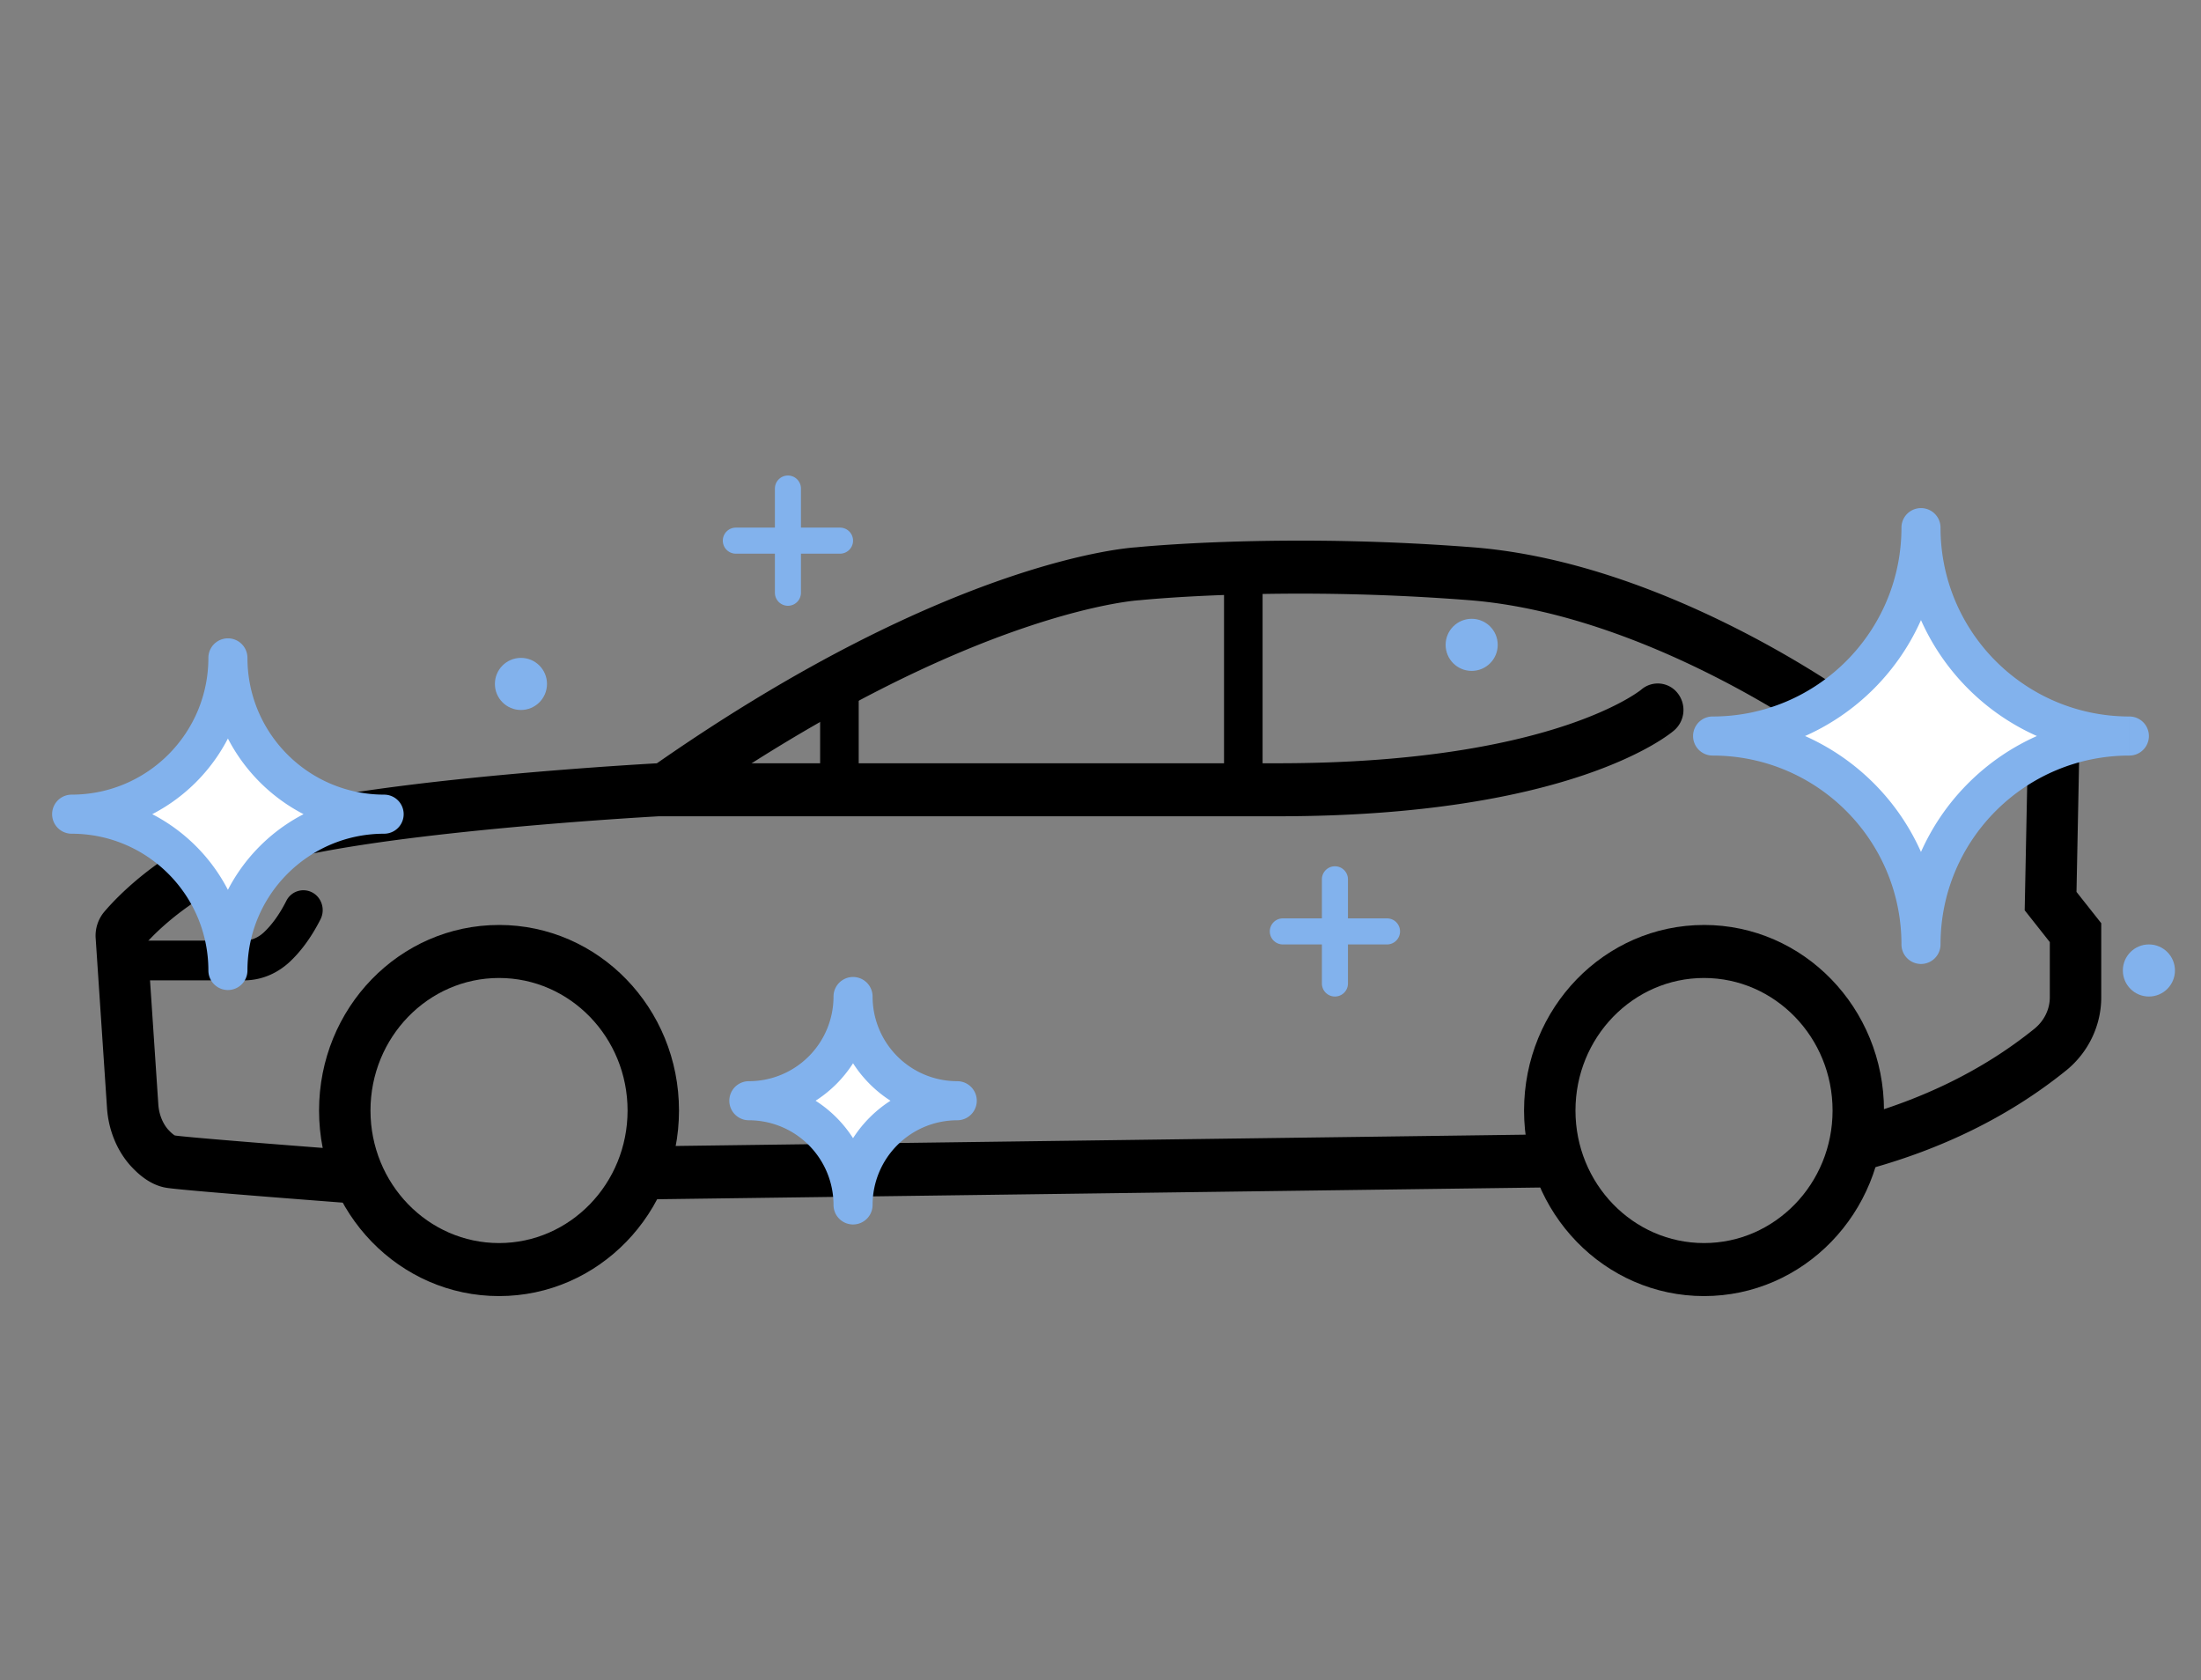<svg width="169" height="129" viewBox="0 0 169 129" fill="none" xmlns="http://www.w3.org/2000/svg">
    <rect x="0" y="0" width="169" height="129" fill="#808080" stroke="none"/>
    <path fill-rule="evenodd" clip-rule="evenodd" d="M94.633 41.586a171.12 171.12 0 0 1 18.452.432c7.656.598 15.07 3.588 20.5 6.362a79.692 79.692 0 0 1 6.577 3.766c.792.506 1.417.927 1.846 1.223l.197.137 13.802.802c2.071.126 3.675 1.92 3.635 4.066v.002l-.202 10.1 1.9 2.403v5.69c0 2.23-1.039 4.271-2.688 5.61l-.003.001c-4.634 3.745-9.823 6.067-14.851 7.485-1.052.296-2.138-.342-2.425-1.426-.288-1.084.331-2.204 1.383-2.5 4.645-1.31 9.326-3.424 13.456-6.76.757-.617 1.179-1.506 1.179-2.41v-4.24l-1.929-2.441.23-11.521-14.834-.863-.465-.342-.005-.004-.025-.018-.109-.078a58.553 58.553 0 0 0-2.172-1.457 75.7 75.7 0 0 0-6.251-3.578c-5.224-2.67-12.113-5.409-19.044-5.95a167.281 167.281 0 0 0-18.034-.423c-2.254.07-4.054.176-5.286.264a82.213 82.213 0 0 0-1.765.143l-.088.009-.02.002h-.004l-.053.006-.046.002h-.003l-.01.001a11.874 11.874 0 0 0-.483.047c-.366.043-.933.122-1.69.265-1.517.287-3.801.83-6.784 1.85-5.965 2.04-14.736 5.997-25.757 13.651a1.938 1.938 0 0 1-2.74-.55c-.61-.932-.37-2.197.534-2.825 11.306-7.853 20.4-11.977 26.719-14.139 3.159-1.08 5.62-1.67 7.315-1.99a28.54 28.54 0 0 1 1.957-.306 15.493 15.493 0 0 1 .678-.065h.01l.098-.01.387-.036c.339-.03.835-.07 1.474-.116 1.278-.09 3.128-.199 5.437-.271zM120.872 89.1c.014 1.124-.859 2.047-1.949 2.062l-68.934.915c-1.09.015-1.986-.885-2-2.008-.014-1.124.859-2.047 1.95-2.062l68.933-.916c1.09-.014 1.986.885 2 2.01z" fill="#000"/>
    <path fill-rule="evenodd" clip-rule="evenodd" d="M126.029 52.94a1.935 1.935 0 0 1 2.768.256 2.08 2.08 0 0 1-.237 2.868l-1.182-1.445c1.182 1.445 1.18 1.447 1.18 1.447l-.003.002-.005.005-.014.011-.034.029-.101.082a8.75 8.75 0 0 1-.34.252c-.289.206-.705.48-1.264.799-1.119.638-2.805 1.455-5.181 2.259-4.754 1.608-12.255 3.164-23.486 3.164H50.588l-.138.008-.551.032a351.7 351.7 0 0 0-8.944.658c-5.48.475-12.106 1.19-16.908 2.155-7.258 1.455-11.372 5.31-12.726 6.775l.835 12.492v.002c.051.736.316 1.411.721 1.894.186.206.342.348.464.435.042.03.071.047.088.056.743.103 4.094.383 7.397.646a1738.23 1738.23 0 0 0 5.848.455l.535.04-.145 2.03-.144 2.03h-.002l-.535-.04a2508.908 2508.908 0 0 1-5.861-.456c-3.229-.257-6.79-.552-7.66-.677-1.38-.186-2.388-1.203-2.9-1.773l-.017-.019-.016-.019c-1.047-1.225-1.606-2.78-1.712-4.314v-.005l-.868-12.989a2.855 2.855 0 0 1 .66-2.086l.004-.004c1.17-1.372 6.07-6.622 15.28-8.469 5.027-1.01 11.835-1.739 17.33-2.215a355.603 355.603 0 0 1 9.611-.698l.147-.008.051-.003.104 2.032-.104-2.032.053-.003H98.13c10.879 0 17.956-1.507 22.254-2.961 2.149-.728 3.606-1.443 4.5-1.953.447-.255.754-.46.937-.59.092-.064.152-.11.184-.136l.023-.018-.006.005-.003.003M27.064 90.348l-.144 2.03c1.088.081 2.034-.76 2.114-1.882.08-1.12-.738-2.096-1.825-2.178l-.145 2.03zM126.03 52.94a1.198 1.198 0 0 0-.012.01z" fill="#000"/>
    <path d="M38.317 75.084c5.448 0 9.87 4.559 9.87 10.176s-4.422 10.175-9.87 10.175c-5.449 0-9.87-4.558-9.87-10.175 0-5.617 4.421-10.176 9.87-10.176zm0-4.07c-7.64 0-13.819 6.37-13.819 14.246s6.179 14.246 13.819 14.246c7.64 0 13.818-6.37 13.818-14.246s-6.179-14.247-13.818-14.247z" fill="#000"/>
    <path fill-rule="evenodd" clip-rule="evenodd" d="M93.985 60.37V44.353h2.961V60.37h-2.961zM23.982 68.52c.725.391 1.005 1.313.627 2.06-.768 1.516-1.604 2.557-2.372 3.274l-.008.008c-.987.908-2.203 1.405-3.494 1.405h-7.68c-.818 0-1.48-.683-1.48-1.526s.662-1.527 1.48-1.527h7.68c.524 0 1.045-.193 1.518-.626.496-.464 1.119-1.213 1.73-2.42a1.46 1.46 0 0 1 1.999-.647zM62.972 60.37v-7.55h2.962v7.55h-2.962z" fill="#000"/>
    <path d="M130.84 75.084c5.449 0 9.871 4.559 9.871 10.176s-4.422 10.175-9.871 10.175c-5.448 0-9.87-4.558-9.87-10.175 0-5.617 4.422-10.176 9.87-10.176zm0-4.07c-7.639 0-13.818 6.37-13.818 14.246s6.179 14.246 13.818 14.246c7.64 0 13.819-6.37 13.819-14.246s-6.179-14.247-13.819-14.247z" fill="#000"/>
    <path fill-rule="evenodd" clip-rule="evenodd" d="M131.5 56.508c8.837 0 16-7.164 16-16 0 8.836 7.163 16 16 16-8.837 0-16 7.163-16 16 0-8.837-7.163-16-16-16z" fill="#fff"/>
    <path d="M149 40.508a1.5 1.5 0 0 0-3 0h3zm-17.5 14.5a1.5 1.5 0 0 0 0 3v-3zm32 3a1.5 1.5 0 0 0 0-3v3zm-17.5 14.5a1.5 1.5 0 0 0 3 0h-3zm0-32c0 8.008-6.492 14.5-14.5 14.5v3c9.665 0 17.5-7.835 17.5-17.5h-3zm17.5 14.5c-8.008 0-14.5-6.492-14.5-14.5h-3c0 9.665 7.835 17.5 17.5 17.5v-3zm0 0c-9.665 0-17.5 7.835-17.5 17.5h3c0-8.008 6.492-14.5 14.5-14.5v-3zm-32 3c8.008 0 14.5 6.492 14.5 14.5h3c0-9.665-7.835-17.5-17.5-17.5v3z" fill="#82B2ED"/>
    <path fill-rule="evenodd" clip-rule="evenodd" d="M57.5 84.508a8 8 0 0 0 8-8 8 8 0 0 0 8 8 8 8 0 0 0-8 8 8 8 0 0 0-8-8z" fill="#fff"/>
    <path d="M67 76.508a1.5 1.5 0 0 0-3 0h3zm-9.5 6.5a1.5 1.5 0 0 0 0 3v-3zm16 3a1.5 1.5 0 0 0 0-3v3zm-9.5 6.5a1.5 1.5 0 0 0 3 0h-3zm0-16a6.5 6.5 0 0 1-6.5 6.5v3a9.5 9.5 0 0 0 9.5-9.5h-3zm9.5 6.5a6.5 6.5 0 0 1-6.5-6.5h-3a9.5 9.5 0 0 0 9.5 9.5v-3zm0 0a9.5 9.5 0 0 0-9.5 9.5h3a6.5 6.5 0 0 1 6.5-6.5v-3zm-16 3a6.5 6.5 0 0 1 6.5 6.5h3a9.5 9.5 0 0 0-9.5-9.5v3z" fill="#82B2ED"/>
    <path fill-rule="evenodd" clip-rule="evenodd" d="M17.5 74.508c0-6.627-5.371-11.999-11.998-12 6.627-.001 11.998-5.373 11.998-12 0 6.626 5.37 11.997 11.995 12-6.625.002-11.995 5.374-11.995 12z" fill="#fff"/>
    <path d="M5.502 62.508v-1.5a1.5 1.5 0 0 0 0 3v-1.5zm10.498 12a1.5 1.5 0 0 0 3 0h-3zm3-24a1.5 1.5 0 1 0-3 0h3zm10.495 12v1.5a1.5 1.5 0 0 0 0-3v1.5zm-23.993 1.5C11.3 64.008 16 68.71 16 74.508h3c0-7.455-6.043-13.499-13.498-13.5v3zM16 50.508c0 5.798-4.7 10.499-10.498 10.5v3C12.957 64.007 19 57.963 19 50.508h-3zm13.496 10.5C23.699 61.005 19 56.305 19 50.508h-3c0 7.454 6.041 13.497 13.495 13.5v-3zM19 74.508c0-5.798 4.699-10.498 10.496-10.5l-.001-3C22.04 61.01 16 67.054 16 74.508h3z" fill="#82B2ED"/>
    <circle cx="40" cy="52.508" r="2" fill="#82B2ED"/>
    <circle cx="113" cy="49.508" r="2" fill="#82B2ED"/>
    <circle cx="165" cy="74.508" r="2" fill="#82B2ED"/>
    <path fill-rule="evenodd" clip-rule="evenodd" d="M102.5 66.508a1 1 0 0 0-1 1v3h-3a1 1 0 1 0 0 2h3v3a1 1 0 0 0 2 0v-3h3a1 1 0 0 0 0-2h-3v-3a1 1 0 0 0-1-1zM60.5 36.508a1 1 0 0 0-1 1v3h-3a1 1 0 1 0 0 2h3v3a1 1 0 1 0 2 0v-3h3a1 1 0 1 0 0-2h-3v-3a1 1 0 0 0-1-1z" fill="#82B2ED"/>
</svg>
